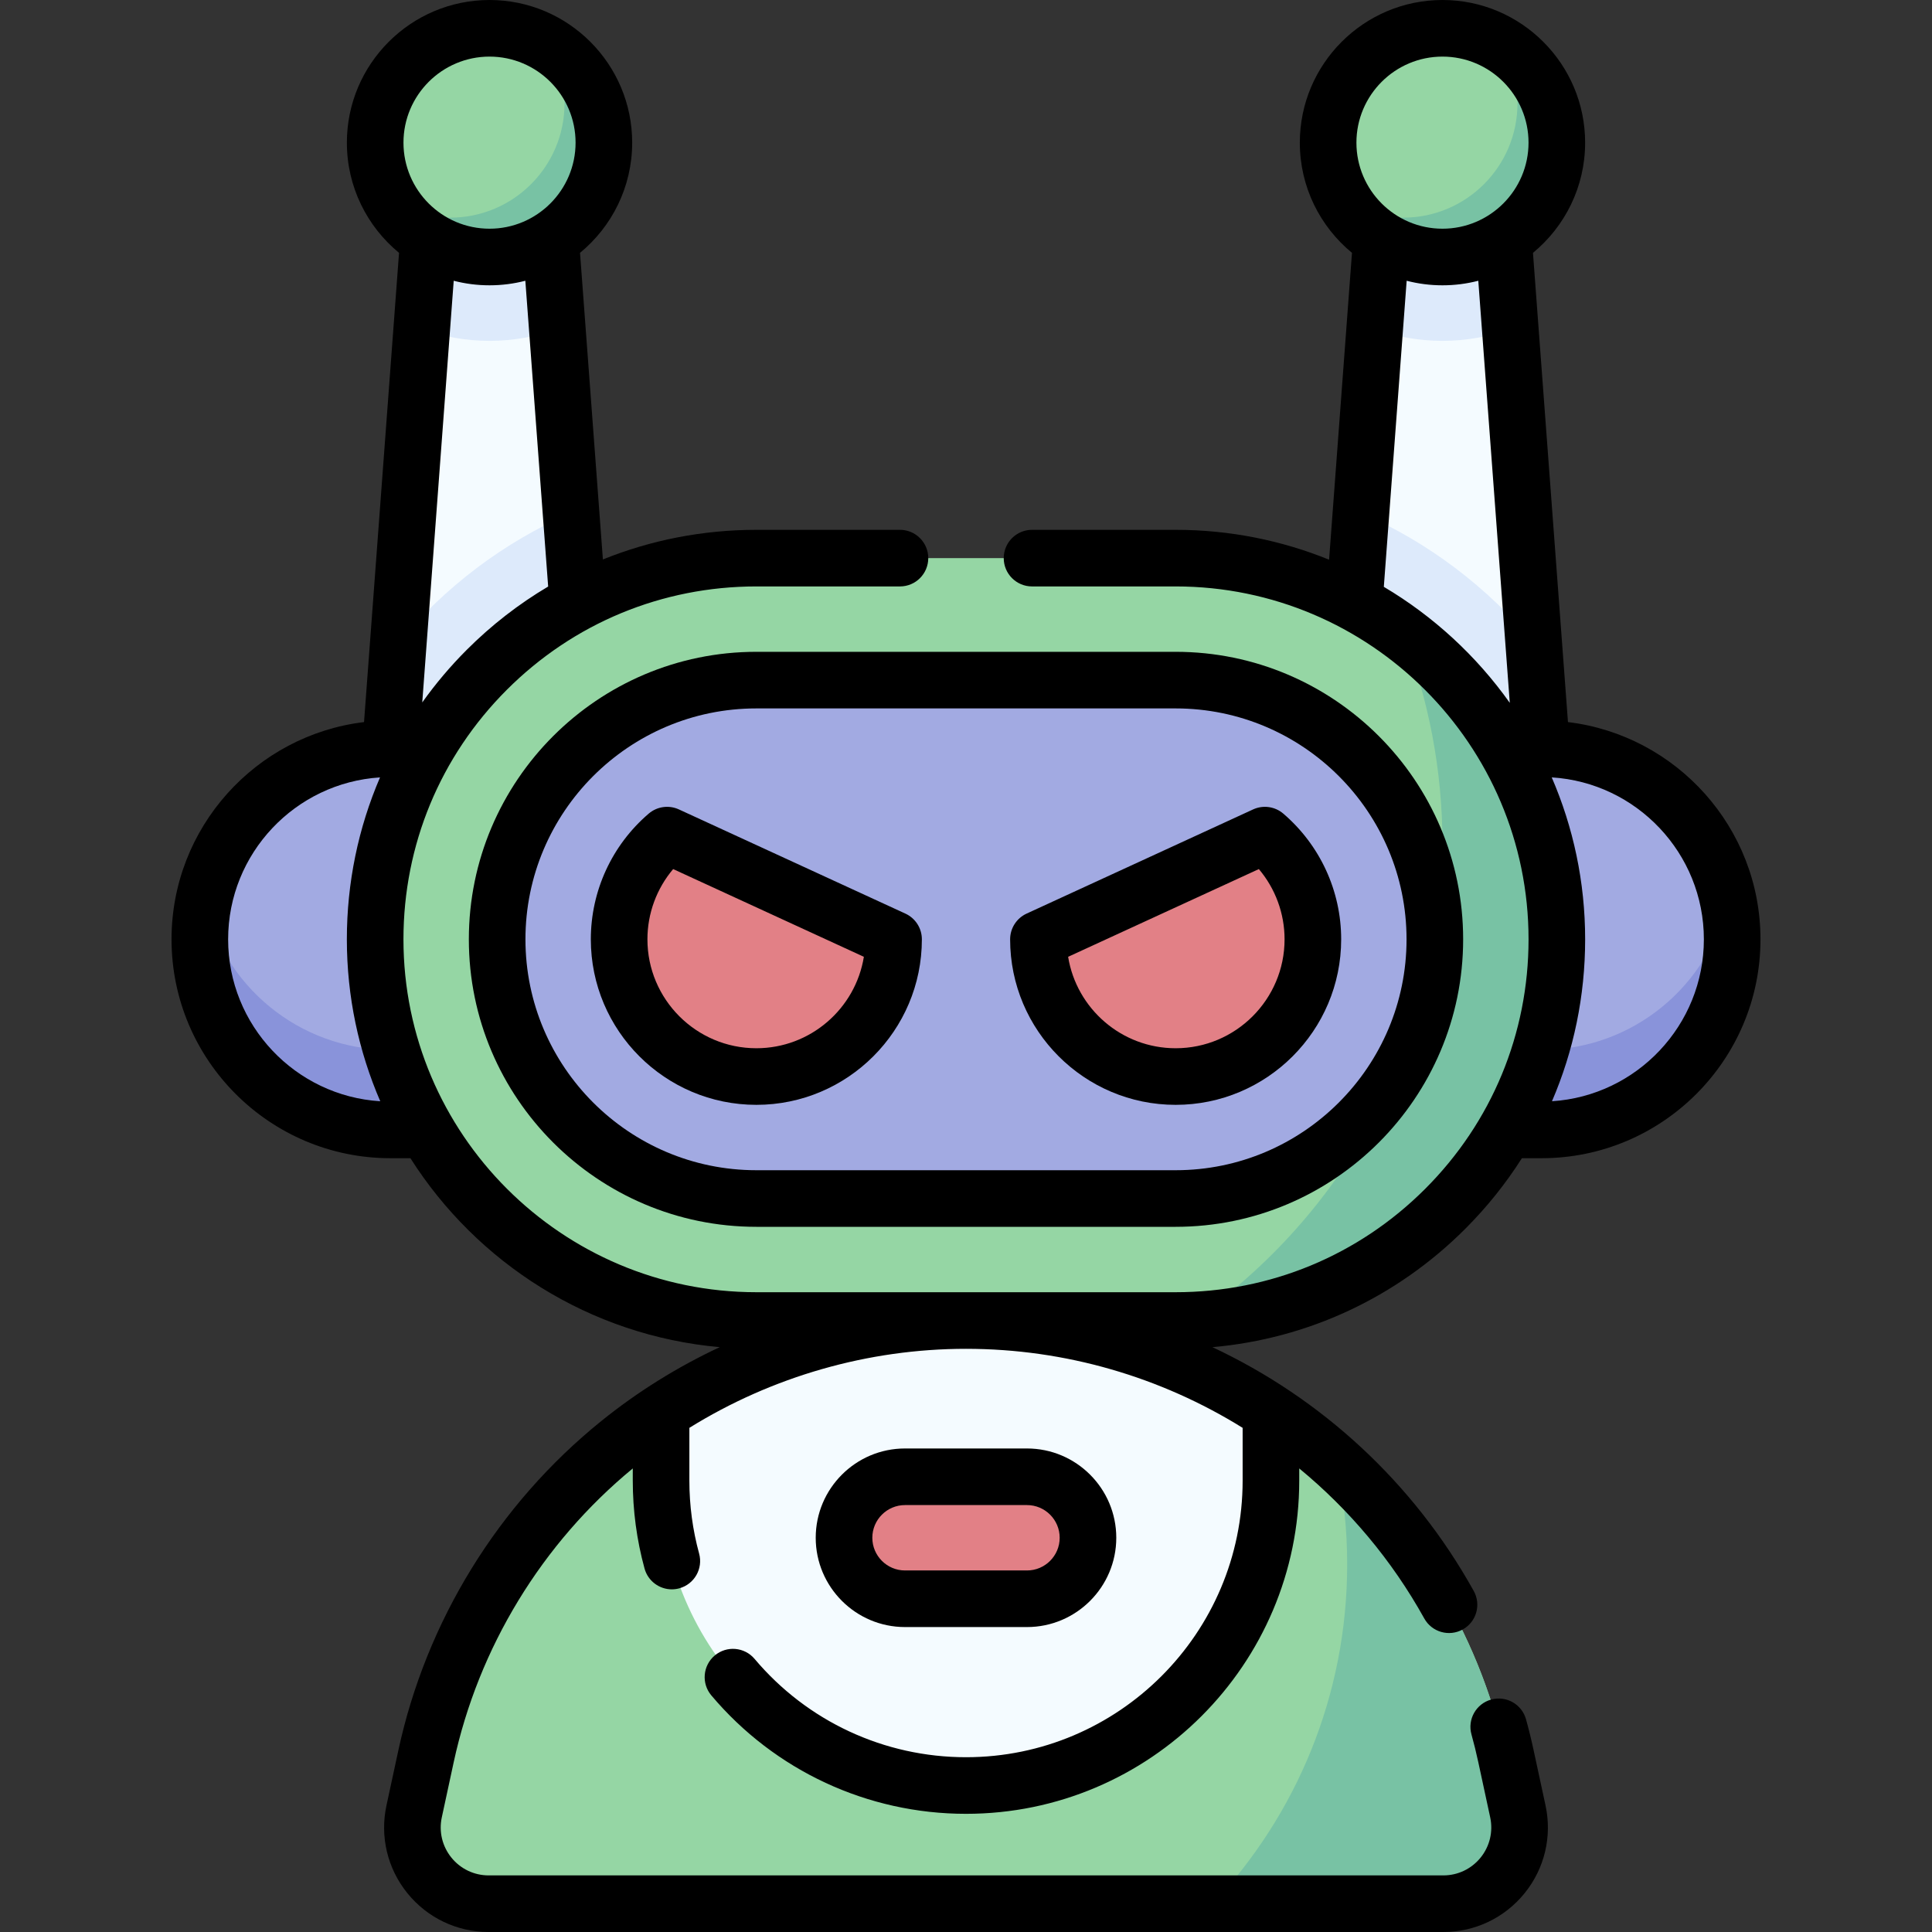 <svg id="Capa_1" enable-background="new 0 0 512 512" height="512" viewBox="0 0 512 512" width="512" xmlns="http://www.w3.org/2000/svg"><rect x="0" y="0" width="512" height="512" fill="#333333" stroke="none"/><g><path d="m402.249 480.037-3.141-14.56c-14.539-67.409-74.149-115.532-143.108-115.532-68.959 0-128.569 48.123-143.108 115.532l-3.14 14.56c-2.714 12.584 6.876 24.463 19.749 24.463h253c12.872 0 22.462-11.879 19.748-24.463z" fill="#95d6a4"/><path d="m402.249 480.037-3.14-14.56c-6.65-30.831-22.732-57.622-44.821-77.626 1.787 8.635 2.729 17.579 2.729 26.744 0 34.786-13.532 66.408-35.611 89.904h61.094c12.873.001 22.463-11.878 19.749-24.462z" fill="#78c2a4"/><path d="m256 473.185c44.632 0 80.813-36.181 80.813-80.813v-18.095c-23.332-15.457-51.209-24.332-80.813-24.332-29.604 0-57.481 8.876-80.813 24.332v18.095c0 44.632 36.181 80.813 80.813 80.813z" fill="#f4fbff"/><path d="m366.108 63.059-10.102 135.362h52.529l-10.102-135.362z" fill="#f4fbff"/><path d="m408.535 299.437c27.895 0 50.508-22.613 50.508-50.508s-22.613-50.508-50.508-50.508h-10.102v101.016z" fill="#a2aae2"/><path d="m408.535 278.224h-10.102v21.213h10.102c27.895 0 50.508-22.613 50.508-50.508 0-3.639-.394-7.186-1.125-10.607-4.874 22.801-25.128 39.902-49.383 39.902z" fill="#8993da"/><path d="m364.309 87.168c5.606 2.046 11.656 3.165 17.962 3.165s12.355-1.119 17.962-3.165l-1.799-24.109h-32.325z" fill="#ddeafb"/><circle cx="382.27" cy="37.805" fill="#95d6a4" r="30.305"/><path d="m397.843 11.806c2.732 4.551 4.306 9.878 4.306 15.573 0 16.737-13.568 30.305-30.305 30.305-5.695 0-11.021-1.574-15.573-4.306 5.297 8.825 14.957 14.732 25.999 14.732 16.737 0 30.305-13.568 30.305-30.305 0-11.042-5.907-20.702-14.732-25.999z" fill="#78c2a4"/><path d="m360.671 135.915-4.665 62.506h52.528l-2.092-28.035c-12.269-14.798-27.928-26.684-45.771-34.471z" fill="#ddeafb"/><path d="m145.892 63.059 10.102 135.362h-52.529l10.102-135.362z" fill="#f4fbff"/><path d="m103.465 299.437c-27.895 0-50.508-22.613-50.508-50.508s22.613-50.508 50.508-50.508h10.102v101.016z" fill="#a2aae2"/><path d="m103.465 278.224h10.102v21.213h-10.102c-27.895 0-50.508-22.613-50.508-50.508 0-3.639.394-7.186 1.125-10.607 4.874 22.801 25.128 39.902 49.383 39.902z" fill="#8993da"/><path d="m147.691 87.168c-5.606 2.046-11.656 3.165-17.962 3.165s-12.355-1.119-17.962-3.165l1.799-24.109h32.325z" fill="#ddeafb"/><circle cx="129.73" cy="37.805" fill="#95d6a4" r="30.305"/><path d="m103.731 53.378c4.551 2.732 9.878 4.306 15.573 4.306 16.737 0 30.305-13.568 30.305-30.305 0-5.695-1.574-11.021-4.306-15.573 8.825 5.297 14.732 14.957 14.732 25.999 0 16.737-13.568 30.305-30.305 30.305-11.042 0-20.702-5.908-25.999-14.732z" fill="#78c2a4"/><path d="m151.329 135.915 4.665 62.506h-52.528l2.092-28.035c12.269-14.798 27.928-26.684 45.771-34.471z" fill="#ddeafb"/><path d="m311.559 349.945h-111.118c-55.79 0-101.016-45.226-101.016-101.016 0-55.79 45.226-101.016 101.016-101.016h111.118c55.79 0 101.016 45.226 101.016 101.016 0 55.79-45.226 101.016-101.016 101.016z" fill="#95d6a4"/><path d="m371.794 167.832c6.761 17.308 10.476 36.141 10.476 55.843 0 52.268-26.123 98.427-66.018 126.158 53.61-2.452 96.323-46.688 96.323-100.904 0-33.216-16.033-62.686-40.781-81.097z" fill="#78c2a4"/><path d="m200.441 317.62c-37.876 0-68.691-30.815-68.691-68.691s30.815-68.691 68.691-68.691h111.118c37.876 0 68.691 30.815 68.691 68.691s-30.815 68.691-68.691 68.691z" fill="#a2aae2"/><g fill="#e28086"><path d="m335.213 221.32-60.02 27.609c0 20.084 16.281 36.366 36.366 36.366s36.366-16.282 36.366-36.366c0-11.049-4.934-20.94-12.712-27.609z"/><path d="m176.787 221.32 60.02 27.609c0 20.084-16.281 36.366-36.366 36.366s-36.366-16.282-36.366-36.366c0-11.049 4.934-20.94 12.712-27.609z"/><path d="m272.163 423.687h-32.325c-8.926 0-16.163-7.236-16.163-16.163 0-8.926 7.236-16.163 16.163-16.163h32.325c8.926 0 16.163 7.236 16.163 16.163-.001 8.927-7.237 16.163-16.163 16.163z"/></g><g><path d="m403.318 306.937h5.217c31.986 0 58.009-26.022 58.009-58.008 0-29.617-22.316-54.105-51.015-57.571l-9.276-124.351c8.434-6.939 13.823-17.453 13.823-29.202-.001-20.846-16.96-37.805-37.805-37.805s-37.805 16.959-37.805 37.805c0 11.749 5.388 22.262 13.822 29.201l-6.067 81.316c-12.565-5.096-26.29-7.911-40.662-7.911h-38.059c-4.143 0-7.5 3.358-7.5 7.5s3.357 7.5 7.5 7.5h38.06c51.567 0 93.521 41.953 93.521 93.52 0 24.977-9.729 48.461-27.394 66.126s-41.149 27.394-66.127 27.394h-111.12c-51.567 0-93.521-41.953-93.521-93.52 0-24.978 9.729-48.462 27.394-66.127s41.149-27.393 66.127-27.393h38.06c4.143 0 7.5-3.358 7.5-7.5s-3.357-7.5-7.5-7.5h-38.06c-14.166 0-27.914 2.703-40.666 7.853l-6.063-81.257c8.434-6.939 13.823-17.453 13.823-29.202 0-20.846-16.959-37.805-37.805-37.805s-37.804 16.959-37.804 37.805c0 11.749 5.389 22.263 13.823 29.202l-9.276 124.351c-28.698 3.467-51.015 27.954-51.015 57.571 0 31.986 26.022 58.008 58.009 58.008h5.298c17.627 27.76 47.506 47.005 81.971 50.074-11.166 5.222-21.731 11.781-31.404 19.592-27.28 22.016-46.377 53.018-53.771 87.295l-3.141 14.562c-1.771 8.224.244 16.694 5.53 23.24 5.285 6.546 13.14 10.3 21.551 10.3h253c8.411 0 16.266-3.754 21.552-10.299 5.286-6.546 7.302-15.017 5.529-23.242l-3.139-14.557c-.615-2.86-1.302-5.649-2.039-8.29-1.114-3.99-5.253-6.322-9.241-5.206-3.989 1.115-6.32 5.252-5.206 9.241.657 2.352 1.27 4.845 1.823 7.414l3.139 14.559c.812 3.771-.112 7.655-2.537 10.657-2.423 3.001-6.025 4.723-9.881 4.723h-253c-3.855 0-7.458-1.722-9.881-4.723-2.425-3.002-3.35-6.887-2.538-10.656l3.14-14.56c6.578-30.487 23.417-58.097 47.47-77.91v3.219c0 7.915 1.049 15.754 3.116 23.302.913 3.332 3.934 5.52 7.229 5.52.655 0 1.322-.087 1.985-.269 3.995-1.095 6.347-5.22 5.252-9.215-1.714-6.256-2.583-12.762-2.583-19.338v-13.979c21.902-13.588 47.383-20.941 73.31-20.941 26.371 0 51.667 7.499 73.31 20.943v13.977c0 40.423-32.887 73.31-73.31 73.31-21.649 0-42.07-9.496-56.025-26.054-2.669-3.167-7.401-3.57-10.567-.901-3.168 2.669-3.571 7.401-.901 10.568 16.809 19.947 41.411 31.387 67.493 31.387 48.694 0 88.31-39.616 88.31-88.31v-3.219c13.235 10.893 24.546 24.293 33.134 39.759 2.01 3.621 6.574 4.927 10.197 2.917 3.621-2.011 4.927-6.577 2.916-10.198-15.972-28.766-40.428-51.105-69.247-64.616 25.305-2.239 48.802-13.168 66.985-31.35 5.747-5.748 10.769-12.027 15.023-18.726zm48.225-58.008c0 22.788-17.818 41.484-40.253 42.911 5.759-13.376 8.79-27.909 8.79-42.909 0-15.236-3.162-29.746-8.855-42.917 22.465 1.394 40.318 20.105 40.318 42.915zm-69.272-233.929c12.574 0 22.805 10.23 22.805 22.805s-10.23 22.805-22.805 22.805-22.805-10.23-22.805-22.805 10.23-22.805 22.805-22.805zm-15.544 140.515 6.052-81.113c3.034.788 6.215 1.208 9.492 1.208s6.457-.42 9.491-1.208l8.344 111.855c-8.83-12.438-20.215-22.939-33.379-30.742zm-236.998-140.515c12.574 0 22.805 10.23 22.805 22.805s-10.23 22.805-22.805 22.805-22.805-10.23-22.805-22.805 10.231-22.805 22.805-22.805zm0 60.61c3.277 0 6.458-.42 9.492-1.208l6.046 81.037c-7.767 4.602-15.01 10.207-21.562 16.758-4.359 4.359-8.297 9.027-11.803 13.949l8.336-111.743c3.034.787 6.215 1.207 9.491 1.207zm-69.272 173.319c0-22.788 17.819-41.484 40.254-42.91-5.76 13.377-8.791 27.911-8.791 42.912 0 15.235 3.162 29.744 8.854 42.914-22.465-1.396-40.317-20.106-40.317-42.916z"/><path d="m124.25 248.929c0 42.012 34.18 76.191 76.191 76.191h111.117c42.012 0 76.191-34.179 76.191-76.191s-34.18-76.191-76.191-76.191h-111.117c-42.011 0-76.191 34.179-76.191 76.191zm248.5 0c0 33.741-27.45 61.191-61.191 61.191h-111.118c-33.741 0-61.191-27.45-61.191-61.191s27.45-61.191 61.191-61.191h111.117c33.742 0 61.192 27.45 61.192 61.191z"/><path d="m311.559 292.795c24.188 0 43.866-19.678 43.866-43.866 0-12.809-5.587-24.948-15.329-33.303-2.226-1.908-5.355-2.346-8.018-1.12l-60.02 27.609c-2.66 1.224-4.365 3.885-4.365 6.813 0 24.189 19.678 43.867 43.866 43.867zm22.049-62.482c4.374 5.176 6.816 11.75 6.816 18.616 0 15.917-12.949 28.866-28.866 28.866-14.34 0-26.271-10.51-28.493-24.232z"/><path d="m171.904 215.626c-9.742 8.355-15.329 20.494-15.329 33.303 0 24.188 19.679 43.866 43.866 43.866s43.865-19.678 43.865-43.866c0-2.929-1.705-5.59-4.365-6.813l-60.02-27.609c-2.661-1.226-5.792-.789-8.017 1.119zm28.537 62.169c-15.917 0-28.866-12.949-28.866-28.866 0-6.866 2.442-13.44 6.816-18.616l50.543 23.25c-2.222 13.722-14.153 24.232-28.493 24.232z"/><path d="m272.163 431.187c13.047 0 23.662-10.615 23.662-23.663s-10.615-23.663-23.662-23.663h-32.326c-13.047 0-23.662 10.615-23.662 23.663s10.615 23.663 23.662 23.663zm-40.988-23.663c0-4.776 3.886-8.663 8.662-8.663h32.326c4.776 0 8.662 3.886 8.662 8.663s-3.886 8.663-8.662 8.663h-32.326c-4.776 0-8.662-3.886-8.662-8.663z"/></g></g></svg>